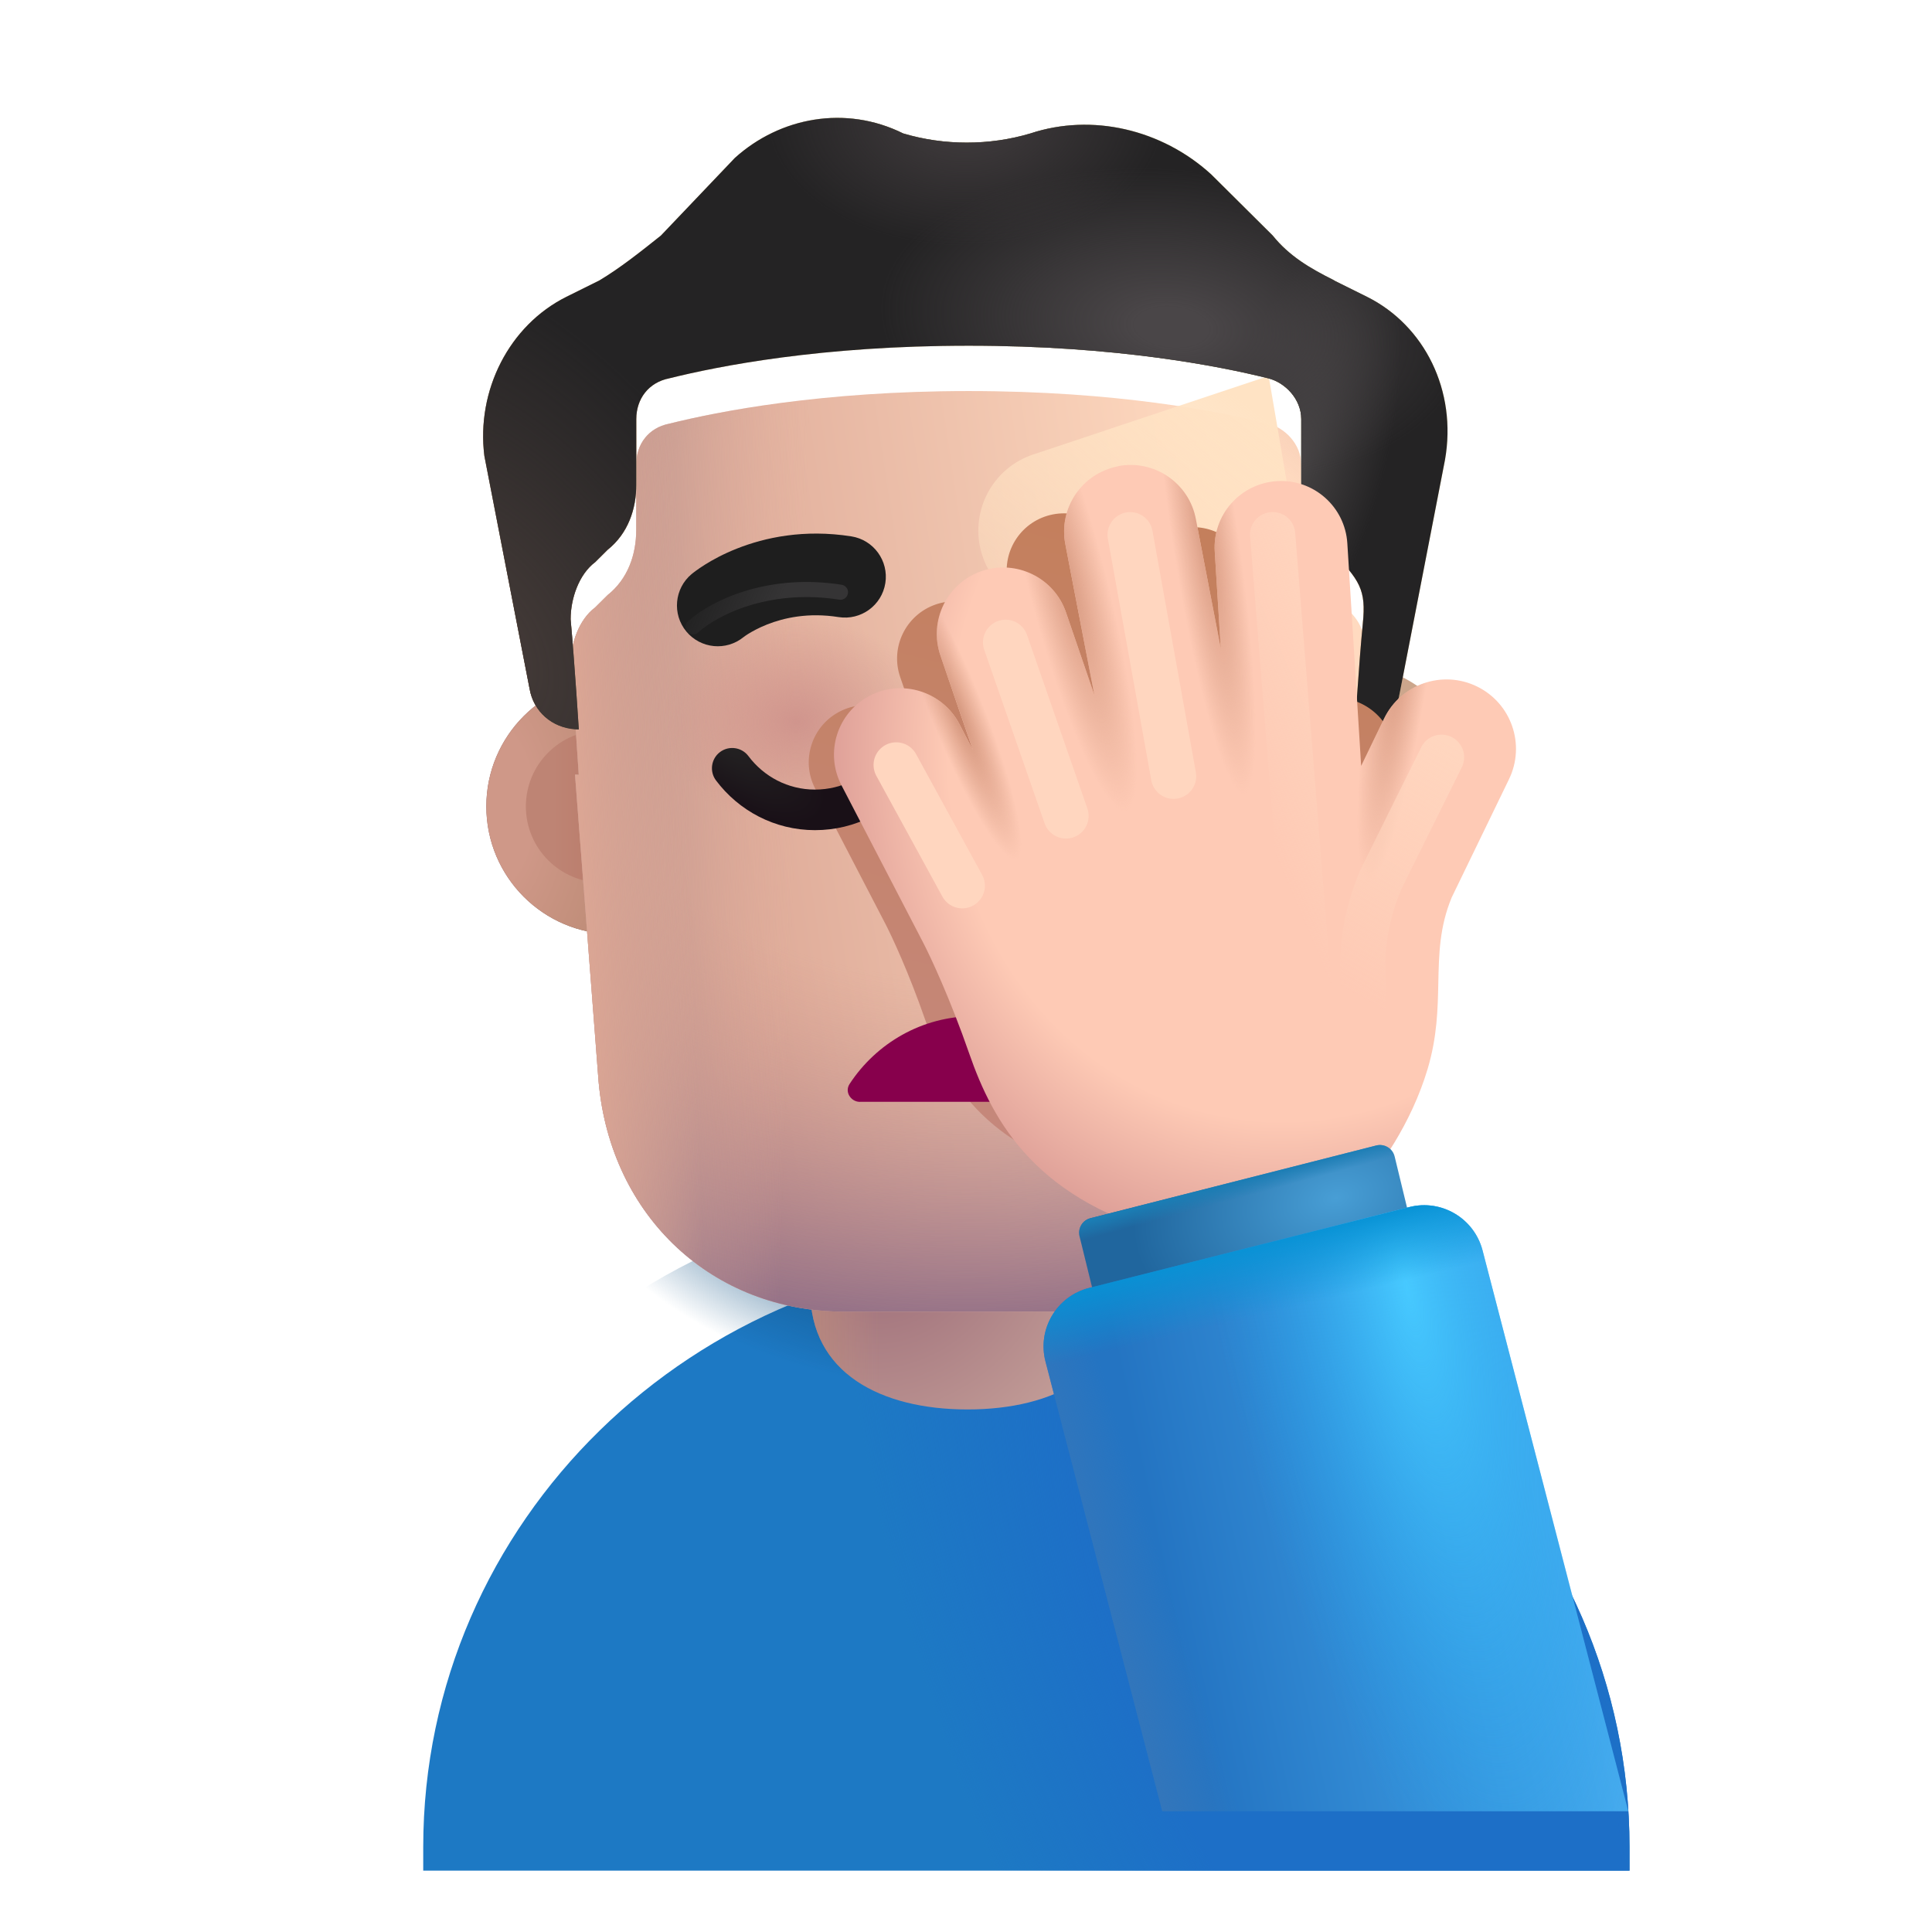<svg fill="none" height="32" viewBox="0 0 32 32" width="32" xmlns="http://www.w3.org/2000/svg" xmlns:xlink="http://www.w3.org/1999/xlink"><filter id="a" color-interpolation-filters="sRGB" filterUnits="userSpaceOnUse" height="11.16" width="20.98" x="6.01" y="19.824"><feFlood flood-opacity="0" result="BackgroundImageFix"/><feBlend in="SourceGraphic" in2="BackgroundImageFix" mode="normal" result="shape"/><feColorMatrix in="SourceAlpha" result="hardAlpha" type="matrix" values="0 0 0 0 0 0 0 0 0 0 0 0 0 0 0 0 0 0 127 0"/><feOffset dx="1" dy="1"/><feGaussianBlur stdDeviation="1"/><feComposite in2="hardAlpha" k2="-1" k3="1" operator="arithmetic"/><feColorMatrix type="matrix" values="0 0 0 0 0.255 0 0 0 0 0.502 0 0 0 0 0.682 0 0 0 1 0"/><feBlend in2="shape" mode="normal" result="effect1_innerShadow_4002_4123"/></filter><filter id="b" color-interpolation-filters="sRGB" filterUnits="userSpaceOnUse" height="4.232" width="4.432" x="7.854" y="11.241"><feFlood flood-opacity="0" result="BackgroundImageFix"/><feBlend in="SourceGraphic" in2="BackgroundImageFix" mode="normal" result="shape"/><feColorMatrix in="SourceAlpha" result="hardAlpha" type="matrix" values="0 0 0 0 0 0 0 0 0 0 0 0 0 0 0 0 0 0 127 0"/><feOffset dx=".2"/><feGaussianBlur stdDeviation=".15"/><feComposite in2="hardAlpha" k2="-1" k3="1" operator="arithmetic"/><feColorMatrix type="matrix" values="0 0 0 0 0.62 0 0 0 0 0.471 0 0 0 0 0.408 0 0 0 1 0"/><feBlend in2="shape" mode="normal" result="effect1_innerShadow_4002_4123"/></filter><filter id="c" color-interpolation-filters="sRGB" filterUnits="userSpaceOnUse" height="4.232" width="4.432" x="7.854" y="11.241"><feFlood flood-opacity="0" result="BackgroundImageFix"/><feBlend in="SourceGraphic" in2="BackgroundImageFix" mode="normal" result="shape"/><feColorMatrix in="SourceAlpha" result="hardAlpha" type="matrix" values="0 0 0 0 0 0 0 0 0 0 0 0 0 0 0 0 0 0 127 0"/><feOffset dx=".2"/><feGaussianBlur stdDeviation=".15"/><feComposite in2="hardAlpha" k2="-1" k3="1" operator="arithmetic"/><feColorMatrix type="matrix" values="0 0 0 0 0.918 0 0 0 0 0.694 0 0 0 0 0.608 0 0 0 1 0"/><feBlend in2="shape" mode="normal" result="effect1_innerShadow_4002_4123"/></filter><filter id="d" color-interpolation-filters="sRGB" filterUnits="userSpaceOnUse" height="3.522" width="3.522" x="8.209" y="11.596"><feFlood flood-opacity="0" result="BackgroundImageFix"/><feBlend in="SourceGraphic" in2="BackgroundImageFix" mode="normal" result="shape"/><feGaussianBlur result="effect1_foregroundBlur_4002_4123" stdDeviation=".25"/></filter><filter id="e" color-interpolation-filters="sRGB" filterUnits="userSpaceOnUse" height="4.482" width="4.482" x="19.913" y="10.991"><feFlood flood-opacity="0" result="BackgroundImageFix"/><feBlend in="SourceGraphic" in2="BackgroundImageFix" mode="normal" result="shape"/><feColorMatrix in="SourceAlpha" result="hardAlpha" type="matrix" values="0 0 0 0 0 0 0 0 0 0 0 0 0 0 0 0 0 0 127 0"/><feOffset dx=".25" dy="-.25"/><feGaussianBlur stdDeviation=".25"/><feComposite in2="hardAlpha" k2="-1" k3="1" operator="arithmetic"/><feColorMatrix type="matrix" values="0 0 0 0 0.584 0 0 0 0 0.369 0 0 0 0 0.471 0 0 0 1 0"/><feBlend in2="shape" mode="normal" result="effect1_innerShadow_4002_4123"/></filter><filter id="f" color-interpolation-filters="sRGB" filterUnits="userSpaceOnUse" height="3.522" width="3.522" x="20.268" y="11.596"><feFlood flood-opacity="0" result="BackgroundImageFix"/><feBlend in="SourceGraphic" in2="BackgroundImageFix" mode="normal" result="shape"/><feGaussianBlur result="effect1_foregroundBlur_4002_4123" stdDeviation=".25"/></filter><filter id="g" color-interpolation-filters="sRGB" filterUnits="userSpaceOnUse" height="15.496" width="13.149" x="9.451" y="6.227"><feFlood flood-opacity="0" result="BackgroundImageFix"/><feBlend in="SourceGraphic" in2="BackgroundImageFix" mode="normal" result="shape"/><feColorMatrix in="SourceAlpha" result="hardAlpha" type="matrix" values="0 0 0 0 0 0 0 0 0 0 0 0 0 0 0 0 0 0 127 0"/><feOffset dy=".25"/><feGaussianBlur stdDeviation=".375"/><feComposite in2="hardAlpha" k2="-1" k3="1" operator="arithmetic"/><feColorMatrix type="matrix" values="0 0 0 0 0.82 0 0 0 0 0.616 0 0 0 0 0.51 0 0 0 1 0"/><feBlend in2="shape" mode="normal" result="effect1_innerShadow_4002_4123"/></filter><filter id="h" color-interpolation-filters="sRGB" filterUnits="userSpaceOnUse" height="7.887" width="9.382" x="14.204" y="4.227"><feFlood flood-opacity="0" result="BackgroundImageFix"/><feBlend in="SourceGraphic" in2="BackgroundImageFix" mode="normal" result="shape"/><feGaussianBlur result="effect1_foregroundBlur_4002_4123" stdDeviation="1"/></filter><filter id="i" color-interpolation-filters="sRGB" filterUnits="userSpaceOnUse" height="10.696" width="15.973" x="8.002" y="1.954"><feFlood flood-opacity="0" result="BackgroundImageFix"/><feBlend in="SourceGraphic" in2="BackgroundImageFix" mode="normal" result="shape"/><feColorMatrix in="SourceAlpha" result="hardAlpha" type="matrix" values="0 0 0 0 0 0 0 0 0 0 0 0 0 0 0 0 0 0 127 0"/><feOffset dy="-.5"/><feGaussianBlur stdDeviation=".375"/><feComposite in2="hardAlpha" k2="-1" k3="1" operator="arithmetic"/><feColorMatrix type="matrix" values="0 0 0 0 0.859 0 0 0 0 0.69 0 0 0 0 0.533 0 0 0 1 0"/><feBlend in2="shape" mode="normal" result="effect1_innerShadow_4002_4123"/></filter><filter id="j" color-interpolation-filters="sRGB" filterUnits="userSpaceOnUse" height="10.696" width="15.973" x="8.002" y="1.954"><feFlood flood-opacity="0" result="BackgroundImageFix"/><feBlend in="SourceGraphic" in2="BackgroundImageFix" mode="normal" result="shape"/><feColorMatrix in="SourceAlpha" result="hardAlpha" type="matrix" values="0 0 0 0 0 0 0 0 0 0 0 0 0 0 0 0 0 0 127 0"/><feOffset dy="-.5"/><feGaussianBlur stdDeviation=".375"/><feComposite in2="hardAlpha" k2="-1" k3="1" operator="arithmetic"/><feColorMatrix type="matrix" values="0 0 0 0 0.039 0 0 0 0 0.008 0 0 0 0 0.02 0 0 0 1 0"/><feBlend in2="shape" mode="normal" result="effect1_innerShadow_4002_4123"/></filter><filter id="k" color-interpolation-filters="sRGB" filterUnits="userSpaceOnUse" height="2.267" width="3.71" x="17.488" y="8.839"><feFlood flood-opacity="0" result="BackgroundImageFix"/><feBlend in="SourceGraphic" in2="BackgroundImageFix" mode="normal" result="shape"/><feColorMatrix in="SourceAlpha" result="hardAlpha" type="matrix" values="0 0 0 0 0 0 0 0 0 0 0 0 0 0 0 0 0 0 127 0"/><feOffset dx=".25" dy="-.4"/><feGaussianBlur stdDeviation=".3"/><feComposite in2="hardAlpha" k2="-1" k3="1" operator="arithmetic"/><feColorMatrix type="matrix" values="0 0 0 0 0.043 0 0 0 0 0.02 0 0 0 0 0.027 0 0 0 1 0"/><feBlend in2="shape" mode="normal" result="effect1_innerShadow_4002_4123"/></filter><filter id="l" color-interpolation-filters="sRGB" filterUnits="userSpaceOnUse" height="2.267" width="3.71" x="10.962" y="8.839"><feFlood flood-opacity="0" result="BackgroundImageFix"/><feBlend in="SourceGraphic" in2="BackgroundImageFix" mode="normal" result="shape"/><feColorMatrix in="SourceAlpha" result="hardAlpha" type="matrix" values="0 0 0 0 0 0 0 0 0 0 0 0 0 0 0 0 0 0 127 0"/><feOffset dx=".25" dy="-.4"/><feGaussianBlur stdDeviation=".3"/><feComposite in2="hardAlpha" k2="-1" k3="1" operator="arithmetic"/><feColorMatrix type="matrix" values="0 0 0 0 0.043 0 0 0 0 0.02 0 0 0 0 0.027 0 0 0 1 0"/><feBlend in2="shape" mode="normal" result="effect1_innerShadow_4002_4123"/></filter><filter id="m" color-interpolation-filters="sRGB" filterUnits="userSpaceOnUse" height="2.047" width="3.844" x="17.344" y="8.934"><feFlood flood-opacity="0" result="BackgroundImageFix"/><feBlend in="SourceGraphic" in2="BackgroundImageFix" mode="normal" result="shape"/><feGaussianBlur result="effect1_foregroundBlur_4002_4123" stdDeviation=".25"/></filter><filter id="n" color-interpolation-filters="sRGB" filterUnits="userSpaceOnUse" height="1.369" width="3.193" x="11.103" y="9.389"><feFlood flood-opacity="0" result="BackgroundImageFix"/><feBlend in="SourceGraphic" in2="BackgroundImageFix" mode="normal" result="shape"/><feGaussianBlur result="effect1_foregroundBlur_4002_4123" stdDeviation=".125"/></filter><filter id="o" color-interpolation-filters="sRGB" filterUnits="userSpaceOnUse" height="13.502" width="12.214" x="12.145" y="7.253"><feFlood flood-opacity="0" result="BackgroundImageFix"/><feBlend in="SourceGraphic" in2="BackgroundImageFix" mode="normal" result="shape"/><feGaussianBlur result="effect1_foregroundBlur_4002_4123" stdDeviation=".625"/></filter><filter id="p" color-interpolation-filters="sRGB" filterUnits="userSpaceOnUse" height="1.462" width="3.412" x="11.792" y="12.389"><feFlood flood-opacity="0" result="BackgroundImageFix"/><feBlend in="SourceGraphic" in2="BackgroundImageFix" mode="normal" result="shape"/><feColorMatrix in="SourceAlpha" result="hardAlpha" type="matrix" values="0 0 0 0 0 0 0 0 0 0 0 0 0 0 0 0 0 0 127 0"/><feOffset dy="-.1"/><feGaussianBlur stdDeviation=".1"/><feComposite in2="hardAlpha" k2="-1" k3="1" operator="arithmetic"/><feColorMatrix type="matrix" values="0 0 0 0 0.149 0 0 0 0 0.098 0 0 0 0 0.118 0 0 0 1 0"/><feBlend in2="shape" mode="normal" result="effect1_innerShadow_4002_4123"/></filter><filter id="q" color-interpolation-filters="sRGB" filterUnits="userSpaceOnUse" height="12.795" width="11.547" x="13.464" y="7.701"><feFlood flood-opacity="0" result="BackgroundImageFix"/><feBlend in="SourceGraphic" in2="BackgroundImageFix" mode="normal" result="shape"/><feColorMatrix in="SourceAlpha" result="hardAlpha" type="matrix" values="0 0 0 0 0 0 0 0 0 0 0 0 0 0 0 0 0 0 127 0"/><feOffset dx=".25"/><feGaussianBlur stdDeviation=".75"/><feComposite in2="hardAlpha" k2="-1" k3="1" operator="arithmetic"/><feColorMatrix type="matrix" values="0 0 0 0 0.914 0 0 0 0 0.663 0 0 0 0 0.518 0 0 0 1 0"/><feBlend in2="shape" mode="normal" result="effect1_innerShadow_4002_4123"/><feColorMatrix in="SourceAlpha" result="hardAlpha" type="matrix" values="0 0 0 0 0 0 0 0 0 0 0 0 0 0 0 0 0 0 127 0"/><feOffset dx=".1"/><feGaussianBlur stdDeviation=".05"/><feComposite in2="hardAlpha" k2="-1" k3="1" operator="arithmetic"/><feColorMatrix type="matrix" values="0 0 0 0 0.863 0 0 0 0 0.627 0 0 0 0 0.573 0 0 0 1 0"/><feBlend in2="effect1_innerShadow_4002_4123" mode="normal" result="effect2_innerShadow_4002_4123"/></filter><filter id="r" color-interpolation-filters="sRGB" filterUnits="userSpaceOnUse" height="5.75" width="2.469" x="17.844" y="7.982"><feFlood flood-opacity="0" result="BackgroundImageFix"/><feBlend in="SourceGraphic" in2="BackgroundImageFix" mode="normal" result="shape"/><feGaussianBlur result="effect1_foregroundBlur_4002_4123" stdDeviation=".25"/></filter><filter id="s" color-interpolation-filters="sRGB" filterUnits="userSpaceOnUse" height="4.625" width="2.75" x="15.781" y="9.764"><feFlood flood-opacity="0" result="BackgroundImageFix"/><feBlend in="SourceGraphic" in2="BackgroundImageFix" mode="normal" result="shape"/><feGaussianBlur result="effect1_foregroundBlur_4002_4123" stdDeviation=".25"/></filter><filter id="t" color-interpolation-filters="sRGB" filterUnits="userSpaceOnUse" height="3.75" width="2.844" x="13.969" y="11.795"><feFlood flood-opacity="0" result="BackgroundImageFix"/><feBlend in="SourceGraphic" in2="BackgroundImageFix" mode="normal" result="shape"/><feGaussianBlur result="effect1_foregroundBlur_4002_4123" stdDeviation=".25"/></filter><filter id="u" color-interpolation-filters="sRGB" filterUnits="userSpaceOnUse" height="7.656" width="3.688" x="21.064" y="11.668"><feFlood flood-opacity="0" result="BackgroundImageFix"/><feBlend in="SourceGraphic" in2="BackgroundImageFix" mode="normal" result="shape"/><feGaussianBlur result="effect1_foregroundBlur_4002_4123" stdDeviation=".25"/></filter><filter id="v" color-interpolation-filters="sRGB" filterUnits="userSpaceOnUse" height="10.188" width="2.422" x="20.204" y="7.981"><feFlood flood-opacity="0" result="BackgroundImageFix"/><feBlend in="SourceGraphic" in2="BackgroundImageFix" mode="normal" result="shape"/><feGaussianBlur result="effect1_foregroundBlur_4002_4123" stdDeviation=".25"/></filter><radialGradient id="w" cx="0" cy="0" gradientTransform="matrix(-6.387 2.453 -5.572 -14.508 21.385 26.387)" gradientUnits="userSpaceOnUse" r="1"><stop offset=".52" stop-color="#1d6fc7"/><stop offset="1" stop-color="#1d6fc7" stop-opacity="0"/></radialGradient><radialGradient id="x" cx="0" cy="0" gradientTransform="matrix(0 4.844 -6.978 0 16 18.184)" gradientUnits="userSpaceOnUse" r="1"><stop offset=".503" stop-color="#115284"/><stop offset="1" stop-color="#115284" stop-opacity="0"/></radialGradient><radialGradient id="y" cx="0" cy="0" gradientTransform="matrix(2.328 3.406 -3.857 2.636 14.713 20.735)" gradientUnits="userSpaceOnUse" r="1"><stop offset=".191" stop-color="#a5777f"/><stop offset=".878" stop-color="#c19b96"/></radialGradient><linearGradient id="z" gradientUnits="userSpaceOnUse" x1="13.071" x2="14.551" y1="21.531" y2="21.531"><stop offset="0" stop-color="#b9887b"/><stop offset="1" stop-color="#b9887b" stop-opacity="0"/></linearGradient><radialGradient id="A" cx="0" cy="0" gradientTransform="matrix(2.224 0 0 3.893 7.854 13.357)" gradientUnits="userSpaceOnUse" r="1"><stop offset=".351" stop-color="#865d5f"/><stop offset="1" stop-color="#76594a"/></radialGradient><radialGradient id="B" cx="0" cy="0" gradientTransform="matrix(2.224 0 0 3.893 7.854 13.357)" gradientUnits="userSpaceOnUse" r="1"><stop offset=".351" stop-color="#cf9888"/><stop offset="1" stop-color="#be8c77"/></radialGradient><linearGradient id="C" gradientUnits="userSpaceOnUse" x1="9.971" x2="9.159" y1="13.71" y2="13.71"><stop offset="0" stop-color="#ba7c6b"/><stop offset="1" stop-color="#be8474"/></linearGradient><linearGradient id="D" gradientUnits="userSpaceOnUse" x1="23.407" x2="22.369" y1="11.973" y2="15.188"><stop offset="0" stop-color="#cca68c"/><stop offset="1" stop-color="#ae7f75"/></linearGradient><radialGradient id="E" cx="0" cy="0" gradientTransform="matrix(1.048 -.763 .871 1.196 22.501 13.021)" gradientUnits="userSpaceOnUse" r="1"><stop offset=".543" stop-color="#8f6459"/><stop offset="1" stop-color="#8f6459" stop-opacity="0"/></radialGradient><radialGradient id="F" cx="0" cy="0" gradientTransform="matrix(1.041 -1.915 1.121 .609 21.977 14.398)" gradientUnits="userSpaceOnUse" r="1"><stop offset=".755" stop-color="#8a5d55" stop-opacity="0"/><stop offset=".916" stop-color="#8a5d55"/></radialGradient><radialGradient id="G" cx="0" cy="0" gradientTransform="matrix(.329 .325 -.419 .424 22.029 13.357)" gradientUnits="userSpaceOnUse" r="1"><stop offset="0" stop-color="#895f52"/><stop offset="1" stop-color="#895f52" stop-opacity="0"/></radialGradient><linearGradient id="H" gradientUnits="userSpaceOnUse" x1="21.105" x2="11.425" y1="13.851" y2="15.293"><stop offset="0" stop-color="#ffdac0"/><stop offset="1" stop-color="#daa594"/></linearGradient><radialGradient id="I" cx="0" cy="0" gradientTransform="matrix(0 10.727 -14.562 0 16.025 10.917)" gradientUnits="userSpaceOnUse" r="1"><stop offset=".47" stop-color="#ca9288" stop-opacity="0"/><stop offset="1" stop-color="#947187"/></radialGradient><linearGradient id="J" gradientUnits="userSpaceOnUse" x1="8.837" x2="13.093" y1="15.787" y2="15.931"><stop offset="0" stop-color="#a58787"/><stop offset="1" stop-color="#dead9d" stop-opacity="0"/></linearGradient><linearGradient id="K" gradientUnits="userSpaceOnUse" x1="9.149" x2="11.534" y1="17.268" y2="17.183"><stop offset="0" stop-color="#e8ad97"/><stop offset="1" stop-color="#e8ad97" stop-opacity="0"/></linearGradient><radialGradient id="L" cx="0" cy="0" gradientTransform="matrix(0 -1.657 2.039 0 18.963 11.745)" gradientUnits="userSpaceOnUse" r="1"><stop offset="0" stop-color="#f5b7a7"/><stop offset="1" stop-color="#f5b7a7" stop-opacity="0"/></radialGradient><radialGradient id="M" cx="0" cy="0" gradientTransform="matrix(0 -1.763 2.192 0 13.185 11.703)" gradientUnits="userSpaceOnUse" r="1"><stop offset="0" stop-color="#d0958d"/><stop offset="1" stop-color="#d0958d" stop-opacity="0"/></radialGradient><linearGradient id="N" gradientUnits="userSpaceOnUse" x1="21.25" x2="15.931" y1="7.144" y2="14.081"><stop offset="0" stop-color="#ffe3c4"/><stop offset="1" stop-color="#ffe3c4" stop-opacity="0"/></linearGradient><radialGradient id="O" cx="0" cy="0" gradientTransform="matrix(-4.356 5.615 -9.548 -7.408 20.669 3.58)" gradientUnits="userSpaceOnUse" r="1"><stop offset="0" stop-color="#ffffc2"/><stop offset="1" stop-color="#ffffc2" stop-opacity="0"/></radialGradient><linearGradient id="P" gradientUnits="userSpaceOnUse" x1="9.827" x2="13.506" y1="13.018" y2="6.484"><stop offset="0" stop-color="#e8ad8e"/><stop offset="1" stop-color="#e8ad8e" stop-opacity="0"/></linearGradient><radialGradient id="Q" cx="0" cy="0" gradientTransform="matrix(-.085 -2.36 1.159 -.042 10.674 8.977)" gradientUnits="userSpaceOnUse" r="1"><stop offset=".227" stop-color="#eec19c"/><stop offset="1" stop-color="#eec19c" stop-opacity="0"/></radialGradient><radialGradient id="R" cx="0" cy="0" gradientTransform="matrix(1.089 -2.493 2.033 .888 21.347 11.155)" gradientUnits="userSpaceOnUse" r="1"><stop offset=".479" stop-color="#e3ab85"/><stop offset="1" stop-color="#e3ab85" stop-opacity="0"/></radialGradient><radialGradient id="S" cx="0" cy="0" gradientTransform="matrix(1.258 1.561 -1.379 1.111 15.006 2.454)" gradientUnits="userSpaceOnUse" r="1"><stop offset="0" stop-color="#fbecaf"/><stop offset="1" stop-color="#fbecaf" stop-opacity="0"/></radialGradient><radialGradient id="T" cx="0" cy="0" gradientTransform="matrix(1.011 -3.748 1.39 .375 21.497 8.152)" gradientUnits="userSpaceOnUse" r="1"><stop offset="0" stop-color="#464344"/><stop offset="1" stop-color="#464344" stop-opacity="0"/></radialGradient><radialGradient id="U" cx="0" cy="0" gradientTransform="matrix(4.848 .446 -.24 2.607 19.415 5.921)" gradientUnits="userSpaceOnUse" r="1"><stop offset=".122" stop-color="#4a4648"/><stop offset="1" stop-color="#4a4648" stop-opacity="0"/></radialGradient><radialGradient id="V" cx="0" cy="0" gradientTransform="matrix(0 2.128 -3.296 0 15.989 2.454)" gradientUnits="userSpaceOnUse" r="1"><stop offset="0" stop-color="#423d3f"/><stop offset="1" stop-color="#423d3f" stop-opacity="0"/></radialGradient><radialGradient id="W" cx="0" cy="0" gradientTransform="matrix(3.896 -2.855 4.474 6.105 7.815 11.096)" gradientUnits="userSpaceOnUse" r="1"><stop offset="0" stop-color="#463c39"/><stop offset="1" stop-color="#463c39" stop-opacity="0"/></radialGradient><linearGradient id="X" gradientUnits="userSpaceOnUse" x1="19.757" x2="19.224" y1="9.848" y2="8.76"><stop offset="0" stop-color="#5b4545"/><stop offset="1" stop-color="#5b4545" stop-opacity="0"/></linearGradient><linearGradient id="Y" gradientUnits="userSpaceOnUse" x1="13.033" x2="11.525" y1="9.686" y2="9.054"><stop offset="0" stop-color="#353435"/><stop offset="1" stop-color="#353435" stop-opacity="0"/></linearGradient><radialGradient id="Z" cx="0" cy="0" gradientTransform="matrix(-.93 3.821 -4.539 -1.105 22.424 13.923)" gradientUnits="userSpaceOnUse" r="1"><stop offset=".043" stop-color="#ffc135"/><stop offset=".909" stop-color="#e26839"/></radialGradient><radialGradient id="aa" cx="0" cy="0" gradientTransform="matrix(.354 .485 -.412 .301 21.524 14.246)" gradientUnits="userSpaceOnUse" r="1"><stop offset="0" stop-color="#e18c2a"/><stop offset="1" stop-color="#e18c2a" stop-opacity="0"/></radialGradient><linearGradient id="ab" gradientUnits="userSpaceOnUse" x1="18.252" x2="15.551" y1="8.503" y2="19.169"><stop offset="0" stop-color="#c47f5c"/><stop offset="1" stop-color="#c5887d"/></linearGradient><radialGradient id="ac" cx="0" cy="0" gradientTransform="matrix(1.602 1.228 -.501 .653 11.995 12.35)" gradientUnits="userSpaceOnUse" r="1"><stop offset="0" stop-color="#242323"/><stop offset="1" stop-color="#191017"/></radialGradient><radialGradient id="ad" cx="0" cy="0" gradientTransform="matrix(-2.123 9.326 -8.234 -1.875 21.235 12.016)" gradientUnits="userSpaceOnUse" r="1"><stop offset=".546" stop-color="#fecab5"/><stop offset=".692" stop-color="#fecab5"/><stop offset="1" stop-color="#d3918e"/></radialGradient><radialGradient id="ae" cx="0" cy="0" gradientTransform="matrix(1 2.484 -.41 .165 15.486 11.746)" gradientUnits="userSpaceOnUse" r="1"><stop offset=".12" stop-color="#d79a81"/><stop offset="1" stop-color="#d79a81" stop-opacity="0"/></radialGradient><linearGradient id="af"><stop offset="0" stop-color="#d79a81"/><stop offset="1" stop-color="#d79a81" stop-opacity="0"/></linearGradient><radialGradient id="ag" cx="0" cy="0" gradientTransform="matrix(.984 3.844 -.634 .162 17.314 9.59)" gradientUnits="userSpaceOnUse" r="1" xlink:href="#af"/><radialGradient id="ah" cx="0" cy="0" gradientTransform="matrix(.656 4.375 -.545 .082 19.595 8.778)" gradientUnits="userSpaceOnUse" r="1" xlink:href="#af"/><radialGradient id="ai" cx="0" cy="0" gradientTransform="matrix(-.562 3.891 -.489 -.071 22.876 10.715)" gradientUnits="userSpaceOnUse" r="1"><stop offset=".001" stop-color="#d79a81"/><stop offset="1" stop-color="#d79a81" stop-opacity="0"/></radialGradient><radialGradient id="aj" cx="0" cy="0" gradientTransform="matrix(-3.315 .842 -.546 -2.149 22.125 19.842)" gradientUnits="userSpaceOnUse" r="1"><stop offset="0" stop-color="#489ed5"/><stop offset="1" stop-color="#20669e"/></radialGradient><linearGradient id="ak" gradientUnits="userSpaceOnUse" x1="20.454" x2="20.552" y1="19.477" y2="19.84"><stop offset=".245" stop-color="#1b7db4"/><stop offset="1" stop-color="#1b7db4" stop-opacity="0"/></linearGradient><linearGradient id="al" gradientUnits="userSpaceOnUse" x1="19.704" x2="26.142" y1="28.168" y2="26.793"><stop offset="0" stop-color="#2474c2"/><stop offset="1" stop-color="#45aaed"/></linearGradient><radialGradient id="am" cx="0" cy="0" gradientTransform="matrix(2.293 10.735 -3.155 .674 23.298 21.325)" gradientUnits="userSpaceOnUse" r="1"><stop offset="0" stop-color="#47c9ff"/><stop offset="1" stop-color="#1c9ae9" stop-opacity="0"/></radialGradient><linearGradient id="an" gradientUnits="userSpaceOnUse" x1="18.5" x2="19.719" y1="27.84" y2="27.465"><stop offset="0" stop-color="#3476ba"/><stop offset="1" stop-color="#3476ba" stop-opacity="0"/></linearGradient><linearGradient id="ao" gradientUnits="userSpaceOnUse" x1="20.154" x2="20.498" y1="20.434" y2="21.872"><stop offset=".19" stop-color="#0792d5"/><stop offset="1" stop-color="#0792d5" stop-opacity="0"/></linearGradient><linearGradient id="ap"><stop offset="0" stop-color="#ffd6bf"/><stop offset="1" stop-color="#ffd6bf" stop-opacity="0"/></linearGradient><linearGradient id="aq" gradientUnits="userSpaceOnUse" x1="24.109" x2="21.939" xlink:href="#ap" y1="12.368" y2="16.18"/><linearGradient id="ar" gradientUnits="userSpaceOnUse" x1="21.832" x2="19.23" xlink:href="#ap" y1="8.605" y2="9.715"/><g filter="url(#a)"><path d="m25.99 29.984v-.39c0-5.39-4.47-9.77-9.99-9.77-5.52.01-9.99 4.38-9.99 9.77v.39z" fill="#1d79c4"/><path d="m25.99 29.984v-.39c0-5.39-4.47-9.77-9.99-9.77-5.52.01-9.99 4.38-9.99 9.77v.39z" fill="url(#w)"/></g><path d="m25.99 29.984v-.39c0-5.39-4.47-9.77-9.99-9.77-5.52.01-9.99 4.38-9.99 9.77v.39z" fill="url(#x)"/><path d="m16.025 23.345c-1.438 0-2.605-.605-2.605-1.969v-3.374c0-1.364 1.167-2.471 2.605-2.471s2.605 1.107 2.605 2.471v3.374c0 1.364-1.167 1.969-2.605 1.969z" fill="url(#y)"/><path d="m16.025 23.345c-1.438 0-2.605-.605-2.605-1.969v-3.374c0-1.364 1.167-2.471 2.605-2.471s2.605 1.107 2.605 2.471v3.374c0 1.364-1.167 1.969-2.605 1.969z" fill="url(#z)"/><g filter="url(#b)"><circle cx="9.971" cy="13.357" fill="url(#A)" r="2.116"/></g><g filter="url(#c)"><circle cx="9.971" cy="13.357" fill="url(#B)" r="2.116"/></g><g filter="url(#d)"><circle cx="9.971" cy="13.357" fill="url(#C)" r="1.261"/></g><g filter="url(#e)"><circle cx="22.029" cy="13.357" fill="url(#D)" r="2.116"/><circle cx="22.029" cy="13.357" fill="url(#E)" r="2.116"/></g><g filter="url(#f)"><circle cx="22.029" cy="13.357" fill="#a57c70" r="1.261"/><circle cx="22.029" cy="13.357" fill="url(#F)" r="1.261"/><circle cx="22.029" cy="13.357" fill="url(#G)" r="1.261"/></g><g filter="url(#g)"><path d="m9.524 12.58c.021.001.041.002.062.002 0 0-.068-1.082-.136-1.825 0-.338.136-.744.408-.946l.204-.203c.34-.27.476-.676.476-1.082v-1.082c0-.338.204-.608.544-.676.816-.203 2.516-.541 4.963-.541 2.448 0 4.147.338 4.963.541.272.068.544.338.544.676v1.082c0 .406.204.811.476 1.082.636.446.597.691.544 1.217-.068.676-.136 1.825-.136 1.825.008 0 .015-0.0.023-0l-.337 5.018c-.203 2.243-1.967 3.807-4.069 3.807h-4.069c-2.17 0-3.866-1.563-4.069-3.807z" fill="url(#H)"/><path d="m9.524 12.58c.021.001.041.002.062.002 0 0-.068-1.082-.136-1.825 0-.338.136-.744.408-.946l.204-.203c.34-.27.476-.676.476-1.082v-1.082c0-.338.204-.608.544-.676.816-.203 2.516-.541 4.963-.541 2.448 0 4.147.338 4.963.541.272.068.544.338.544.676v1.082c0 .406.204.811.476 1.082.636.446.597.691.544 1.217-.068.676-.136 1.825-.136 1.825.008 0 .015-0.0.023-0l-.337 5.018c-.203 2.243-1.967 3.807-4.069 3.807h-4.069c-2.17 0-3.866-1.563-4.069-3.807z" fill="url(#I)"/><path d="m9.524 12.58c.021.001.041.002.062.002 0 0-.068-1.082-.136-1.825 0-.338.136-.744.408-.946l.204-.203c.34-.27.476-.676.476-1.082v-1.082c0-.338.204-.608.544-.676.816-.203 2.516-.541 4.963-.541 2.448 0 4.147.338 4.963.541.272.068.544.338.544.676v1.082c0 .406.204.811.476 1.082.636.446.597.691.544 1.217-.068.676-.136 1.825-.136 1.825.008 0 .015-0.0.023-0l-.337 5.018c-.203 2.243-1.967 3.807-4.069 3.807h-4.069c-2.17 0-3.866-1.563-4.069-3.807z" fill="url(#J)"/><path d="m9.524 12.58c.021.001.041.002.062.002 0 0-.068-1.082-.136-1.825 0-.338.136-.744.408-.946l.204-.203c.34-.27.476-.676.476-1.082v-1.082c0-.338.204-.608.544-.676.816-.203 2.516-.541 4.963-.541 2.448 0 4.147.338 4.963.541.272.068.544.338.544.676v1.082c0 .406.204.811.476 1.082.636.446.597.691.544 1.217-.068.676-.136 1.825-.136 1.825.008 0 .015-0.0.023-0l-.337 5.018c-.203 2.243-1.967 3.807-4.069 3.807h-4.069c-2.17 0-3.866-1.563-4.069-3.807z" fill="url(#K)"/><path d="m9.524 12.58c.021.001.041.002.062.002 0 0-.068-1.082-.136-1.825 0-.338.136-.744.408-.946l.204-.203c.34-.27.476-.676.476-1.082v-1.082c0-.338.204-.608.544-.676.816-.203 2.516-.541 4.963-.541 2.448 0 4.147.338 4.963.541.272.068.544.338.544.676v1.082c0 .406.204.811.476 1.082.636.446.597.691.544 1.217-.068.676-.136 1.825-.136 1.825.008 0 .015-0.0.023-0l-.337 5.018c-.203 2.243-1.967 3.807-4.069 3.807h-4.069c-2.17 0-3.866-1.563-4.069-3.807z" fill="url(#L)"/><path d="m9.524 12.58c.021.001.041.002.062.002 0 0-.068-1.082-.136-1.825 0-.338.136-.744.408-.946l.204-.203c.34-.27.476-.676.476-1.082v-1.082c0-.338.204-.608.544-.676.816-.203 2.516-.541 4.963-.541 2.448 0 4.147.338 4.963.541.272.068.544.338.544.676v1.082c0 .406.204.811.476 1.082.636.446.597.691.544 1.217-.068.676-.136 1.825-.136 1.825.008 0 .015-0.0.023-0l-.337 5.018c-.203 2.243-1.967 3.807-4.069 3.807h-4.069c-2.17 0-3.866-1.563-4.069-3.807z" fill="url(#M)"/></g><g filter="url(#h)"><path d="m21.013 6.227-3.901 1.301c-.664.221-1.042.921-.864 1.598.171.647.796 1.066 1.46.977l3.878-.519z" fill="url(#N)"/></g><g filter="url(#i)"><path d="m22.097 5.146.544.27c.952.473 1.496 1.555 1.292 2.704l-.748 3.853c-.067.398-.33.666-.725.676-.008 0-.015 0-.023 0 0 0 .068-1.149.136-1.825.055-.549-.041-.717-.544-1.217-.272-.27-.476-.676-.476-1.082v-1.082c0-.338-.272-.608-.544-.676-.816-.203-2.516-.541-4.963-.541s-4.147.338-4.963.541c-.34.068-.544.338-.544.676v1.082c0 .406-.136.811-.476 1.082l-.204.203c-.272.203-.408.608-.408.946.068.744.136 1.825.136 1.825-.021 0-.042-.001-.062-.002-.38-.026-.689-.289-.754-.674l-.748-3.853c-.136-1.082.408-2.163 1.36-2.637l.544-.27c.34-.203.68-.473 1.02-.744l1.224-1.285c.748-.676 1.836-.879 2.788-.406.68.203 1.428.203 2.108 0 1.02-.338 2.176-.068 2.992.676l1.02 1.014c.272.338.612.541 1.02.744z" fill="#ebcc94"/><path d="m22.097 5.146.544.27c.952.473 1.496 1.555 1.292 2.704l-.748 3.853c-.067.398-.33.666-.725.676-.008 0-.015 0-.023 0 0 0 .068-1.149.136-1.825.055-.549-.041-.717-.544-1.217-.272-.27-.476-.676-.476-1.082v-1.082c0-.338-.272-.608-.544-.676-.816-.203-2.516-.541-4.963-.541s-4.147.338-4.963.541c-.34.068-.544.338-.544.676v1.082c0 .406-.136.811-.476 1.082l-.204.203c-.272.203-.408.608-.408.946.068.744.136 1.825.136 1.825-.021 0-.042-.001-.062-.002-.38-.026-.689-.289-.754-.674l-.748-3.853c-.136-1.082.408-2.163 1.36-2.637l.544-.27c.34-.203.68-.473 1.02-.744l1.224-1.285c.748-.676 1.836-.879 2.788-.406.68.203 1.428.203 2.108 0 1.02-.338 2.176-.068 2.992.676l1.02 1.014c.272.338.612.541 1.02.744z" fill="url(#O)"/><path d="m22.097 5.146.544.27c.952.473 1.496 1.555 1.292 2.704l-.748 3.853c-.067.398-.33.666-.725.676-.008 0-.015 0-.023 0 0 0 .068-1.149.136-1.825.055-.549-.041-.717-.544-1.217-.272-.27-.476-.676-.476-1.082v-1.082c0-.338-.272-.608-.544-.676-.816-.203-2.516-.541-4.963-.541s-4.147.338-4.963.541c-.34.068-.544.338-.544.676v1.082c0 .406-.136.811-.476 1.082l-.204.203c-.272.203-.408.608-.408.946.068.744.136 1.825.136 1.825-.021 0-.042-.001-.062-.002-.38-.026-.689-.289-.754-.674l-.748-3.853c-.136-1.082.408-2.163 1.36-2.637l.544-.27c.34-.203.68-.473 1.02-.744l1.224-1.285c.748-.676 1.836-.879 2.788-.406.68.203 1.428.203 2.108 0 1.02-.338 2.176-.068 2.992.676l1.02 1.014c.272.338.612.541 1.02.744z" fill="url(#P)"/><path d="m22.097 5.146.544.27c.952.473 1.496 1.555 1.292 2.704l-.748 3.853c-.067.398-.33.666-.725.676-.008 0-.015 0-.023 0 0 0 .068-1.149.136-1.825.055-.549-.041-.717-.544-1.217-.272-.27-.476-.676-.476-1.082v-1.082c0-.338-.272-.608-.544-.676-.816-.203-2.516-.541-4.963-.541s-4.147.338-4.963.541c-.34.068-.544.338-.544.676v1.082c0 .406-.136.811-.476 1.082l-.204.203c-.272.203-.408.608-.408.946.068.744.136 1.825.136 1.825-.021 0-.042-.001-.062-.002-.38-.026-.689-.289-.754-.674l-.748-3.853c-.136-1.082.408-2.163 1.36-2.637l.544-.27c.34-.203.68-.473 1.02-.744l1.224-1.285c.748-.676 1.836-.879 2.788-.406.68.203 1.428.203 2.108 0 1.02-.338 2.176-.068 2.992.676l1.02 1.014c.272.338.612.541 1.02.744z" fill="url(#Q)"/><path d="m22.097 5.146.544.27c.952.473 1.496 1.555 1.292 2.704l-.748 3.853c-.067.398-.33.666-.725.676-.008 0-.015 0-.023 0 0 0 .068-1.149.136-1.825.055-.549-.041-.717-.544-1.217-.272-.27-.476-.676-.476-1.082v-1.082c0-.338-.272-.608-.544-.676-.816-.203-2.516-.541-4.963-.541s-4.147.338-4.963.541c-.34.068-.544.338-.544.676v1.082c0 .406-.136.811-.476 1.082l-.204.203c-.272.203-.408.608-.408.946.068.744.136 1.825.136 1.825-.021 0-.042-.001-.062-.002-.38-.026-.689-.289-.754-.674l-.748-3.853c-.136-1.082.408-2.163 1.36-2.637l.544-.27c.34-.203.68-.473 1.02-.744l1.224-1.285c.748-.676 1.836-.879 2.788-.406.68.203 1.428.203 2.108 0 1.02-.338 2.176-.068 2.992.676l1.02 1.014c.272.338.612.541 1.02.744z" fill="url(#R)"/><path d="m22.097 5.146.544.27c.952.473 1.496 1.555 1.292 2.704l-.748 3.853c-.067.398-.33.666-.725.676-.008 0-.015 0-.023 0 0 0 .068-1.149.136-1.825.055-.549-.041-.717-.544-1.217-.272-.27-.476-.676-.476-1.082v-1.082c0-.338-.272-.608-.544-.676-.816-.203-2.516-.541-4.963-.541s-4.147.338-4.963.541c-.34.068-.544.338-.544.676v1.082c0 .406-.136.811-.476 1.082l-.204.203c-.272.203-.408.608-.408.946.068.744.136 1.825.136 1.825-.021 0-.042-.001-.062-.002-.38-.026-.689-.289-.754-.674l-.748-3.853c-.136-1.082.408-2.163 1.36-2.637l.544-.27c.34-.203.68-.473 1.02-.744l1.224-1.285c.748-.676 1.836-.879 2.788-.406.68.203 1.428.203 2.108 0 1.02-.338 2.176-.068 2.992.676l1.02 1.014c.272.338.612.541 1.02.744z" fill="url(#S)"/></g><g filter="url(#j)"><path d="m22.097 5.146.544.27c.952.473 1.496 1.555 1.292 2.704l-.748 3.853c-.067.398-.33.666-.725.676-.008 0-.015 0-.023 0 0 0 .068-1.149.136-1.825.055-.549-.041-.717-.544-1.217-.272-.27-.476-.676-.476-1.082v-1.082c0-.338-.272-.608-.544-.676-.816-.203-2.516-.541-4.963-.541s-4.147.338-4.963.541c-.34.068-.544.338-.544.676v1.082c0 .406-.136.811-.476 1.082l-.204.203c-.272.203-.408.608-.408.946.068.744.136 1.825.136 1.825-.021 0-.042-.001-.062-.002-.38-.026-.689-.289-.754-.674l-.748-3.853c-.136-1.082.408-2.163 1.36-2.637l.544-.27c.34-.203.68-.473 1.02-.744l1.224-1.285c.748-.676 1.836-.879 2.788-.406.68.203 1.428.203 2.108 0 1.02-.338 2.176-.068 2.992.676l1.02 1.014c.272.338.612.541 1.02.744z" fill="#242324"/><path d="m22.097 5.146.544.27c.952.473 1.496 1.555 1.292 2.704l-.748 3.853c-.067.398-.33.666-.725.676-.008 0-.015 0-.023 0 0 0 .068-1.149.136-1.825.055-.549-.041-.717-.544-1.217-.272-.27-.476-.676-.476-1.082v-1.082c0-.338-.272-.608-.544-.676-.816-.203-2.516-.541-4.963-.541s-4.147.338-4.963.541c-.34.068-.544.338-.544.676v1.082c0 .406-.136.811-.476 1.082l-.204.203c-.272.203-.408.608-.408.946.068.744.136 1.825.136 1.825-.021 0-.042-.001-.062-.002-.38-.026-.689-.289-.754-.674l-.748-3.853c-.136-1.082.408-2.163 1.36-2.637l.544-.27c.34-.203.68-.473 1.02-.744l1.224-1.285c.748-.676 1.836-.879 2.788-.406.68.203 1.428.203 2.108 0 1.02-.338 2.176-.068 2.992.676l1.02 1.014c.272.338.612.541 1.02.744z" fill="url(#T)"/><path d="m22.097 5.146.544.27c.952.473 1.496 1.555 1.292 2.704l-.748 3.853c-.067.398-.33.666-.725.676-.008 0-.015 0-.023 0 0 0 .068-1.149.136-1.825.055-.549-.041-.717-.544-1.217-.272-.27-.476-.676-.476-1.082v-1.082c0-.338-.272-.608-.544-.676-.816-.203-2.516-.541-4.963-.541s-4.147.338-4.963.541c-.34.068-.544.338-.544.676v1.082c0 .406-.136.811-.476 1.082l-.204.203c-.272.203-.408.608-.408.946.068.744.136 1.825.136 1.825-.021 0-.042-.001-.062-.002-.38-.026-.689-.289-.754-.674l-.748-3.853c-.136-1.082.408-2.163 1.36-2.637l.544-.27c.34-.203.68-.473 1.02-.744l1.224-1.285c.748-.676 1.836-.879 2.788-.406.68.203 1.428.203 2.108 0 1.02-.338 2.176-.068 2.992.676l1.02 1.014c.272.338.612.541 1.02.744z" fill="url(#U)"/><path d="m22.097 5.146.544.27c.952.473 1.496 1.555 1.292 2.704l-.748 3.853c-.067.398-.33.666-.725.676-.008 0-.015 0-.023 0 0 0 .068-1.149.136-1.825.055-.549-.041-.717-.544-1.217-.272-.27-.476-.676-.476-1.082v-1.082c0-.338-.272-.608-.544-.676-.816-.203-2.516-.541-4.963-.541s-4.147.338-4.963.541c-.34.068-.544.338-.544.676v1.082c0 .406-.136.811-.476 1.082l-.204.203c-.272.203-.408.608-.408.946.068.744.136 1.825.136 1.825-.021 0-.042-.001-.062-.002-.38-.026-.689-.289-.754-.674l-.748-3.853c-.136-1.082.408-2.163 1.36-2.637l.544-.27c.34-.203.68-.473 1.02-.744l1.224-1.285c.748-.676 1.836-.879 2.788-.406.68.203 1.428.203 2.108 0 1.02-.338 2.176-.068 2.992.676l1.02 1.014c.272.338.612.541 1.02.744z" fill="url(#V)"/><path d="m22.097 5.146.544.27c.952.473 1.496 1.555 1.292 2.704l-.748 3.853c-.067.398-.33.666-.725.676-.008 0-.015 0-.023 0 0 0 .068-1.149.136-1.825.055-.549-.041-.717-.544-1.217-.272-.27-.476-.676-.476-1.082v-1.082c0-.338-.272-.608-.544-.676-.816-.203-2.516-.541-4.963-.541s-4.147.338-4.963.541c-.34.068-.544.338-.544.676v1.082c0 .406-.136.811-.476 1.082l-.204.203c-.272.203-.408.608-.408.946.068.744.136 1.825.136 1.825-.021 0-.042-.001-.062-.002-.38-.026-.689-.289-.754-.674l-.748-3.853c-.136-1.082.408-2.163 1.36-2.637l.544-.27c.34-.203.68-.473 1.02-.744l1.224-1.285c.748-.676 1.836-.879 2.788-.406.68.203 1.428.203 2.108 0 1.02-.338 2.176-.068 2.992.676l1.02 1.014c.272.338.612.541 1.02.744z" fill="url(#W)"/></g><g filter="url(#k)"><path d="m20.704 9.909-.002-.001-.002-.002-.006-.005-.015-.012c-.012-.009-.027-.021-.046-.034-.037-.027-.087-.062-.151-.102-.126-.079-.305-.178-.532-.267-.455-.18-1.105-.325-1.892-.201-.369.058-.621.405-.563.774.058.369.405.621.774.563.504-.08.908.013 1.184.122.139.055.244.114.311.155.033.021.057.037.069.047.005.004.009.006.01.007.287.234.71.194.947-.091.239-.287.2-.714-.087-.953z" fill="#1e1e1e"/></g><g filter="url(#l)"><path d="m11.206 9.909.001-.001.001-.001.002-.002.006-.005.015-.012c.012-.009.027-.021.045-.034.037-.027.087-.062.151-.102.126-.079.305-.178.532-.267.455-.18 1.105-.325 1.892-.201.369.058.621.405.563.774-.058.369-.405.621-.774.563-.504-.08-.908.013-1.184.122-.139.055-.244.114-.311.155-.033.021-.057.037-.069.047-.005.004-.009.006-.01.007-.287.234-.709.194-.947-.091-.239-.287-.2-.714.087-.953z" fill="#1e1e1e"/></g><g filter="url(#m)"><path d="m18.094 9.726c.545-.095 1.608-.068 2.344.504" stroke="url(#X)" stroke-linecap="round" stroke-width=".5"/></g><g filter="url(#n)"><path d="m11.478 10.383c.415-.366 1.32-.752 2.443-.574" stroke="url(#Y)" stroke-linecap="round" stroke-width=".25"/></g><path d="m21.596 14.295c.404-.013.783-.15 1.091-.372v1.123c0 1.077-.642 2.037-1.617 2.435.205-.437.346-.914.417-1.423z" fill="url(#Z)"/><path d="m21.596 14.295c.404-.013.783-.15 1.091-.372v1.123c0 1.077-.642 2.037-1.617 2.435.205-.437.346-.914.417-1.423z" fill="url(#aa)"/><g filter="url(#o)"><path d="m17.44 8.52c.513-.099 1.009.237 1.108.75l.356 1.849-.086-1.383c-.033-.521.364-.97.885-1.003.521-.032.97.364 1.003.885l.197 3.17.327-.674c.238-.491.83-.697 1.321-.458s.697.83.458 1.321l-.816 1.683c-.175.42-.183.808-.191 1.218-.008.374-.016.767-.151 1.222-.236.795-.708 1.433-.913 1.653l-2.633.752c-2.029-.497-2.647-1.653-2.983-2.62-.269-.774-.551-1.379-.658-1.585-0.0 0.0 0 0 0 0l-1.162-2.238c-.241-.464-.06-1.034.403-1.275.464-.241 1.035-.06 1.275.404l.193.372-.463-1.349c-.17-.494.094-1.032.588-1.202.494-.17 1.032.094 1.202.588l.405 1.18-.414-2.152c-.099-.513.237-1.009.75-1.108z" fill="url(#ab)"/></g><g filter="url(#p)"><path clip-rule="evenodd" d="m15.065 12.553c.15.109.183.319.074.469-.369.507-.967.828-1.641.828-.666 0-1.262-.322-1.639-.824-.111-.148-.081-.359.067-.47.148-.111.359-.081.47.067.256.341.656.555 1.101.555.456 0 .854-.216 1.098-.551.109-.15.319-.183.469-.074z" fill="url(#ac)" fill-rule="evenodd"/></g><path d="m18.191 17.952c-.441-.67-1.197-1.121-2.059-1.121-.862 0-1.619.45-2.059 1.121-.096.144.038.316.192.297h3.726c.164 0 .297-.144.201-.297z" fill="#87004c"/><g filter="url(#q)"><path d="m18.168 7.721c.597-.115 1.173.276 1.288.872l.414 2.15-.1-1.608c-.038-.606.423-1.128 1.03-1.166.606-.038 1.128.423 1.166 1.03l.229 3.687.38-.784c.277-.572.965-.81 1.536-.533.572.277.81.965.533 1.537l-.949 1.958c-.203.489-.212.939-.222 1.417-.009.435-.019.892-.176 1.421-.275.925-.823 1.667-1.062 1.922l-3.062.875c-2.359-.578-3.078-1.922-3.469-3.047-.312-.9-.641-1.604-.766-1.844-0.0 0 0 0 0 0l-1.351-2.602c-.28-.539-.07-1.203.469-1.483.539-.28 1.203-.07 1.483.469l.225.432-.538-1.568c-.197-.575.109-1.2.683-1.397.575-.197 1.2.109 1.397.684l.471 1.372-.482-2.503c-.115-.597.276-1.173.872-1.288z" fill="url(#ad)"/><path d="m18.168 7.721c.597-.115 1.173.276 1.288.872l.414 2.15-.1-1.608c-.038-.606.423-1.128 1.03-1.166.606-.038 1.128.423 1.166 1.03l.229 3.687.38-.784c.277-.572.965-.81 1.536-.533.572.277.81.965.533 1.537l-.949 1.958c-.203.489-.212.939-.222 1.417-.009.435-.019.892-.176 1.421-.275.925-.823 1.667-1.062 1.922l-3.062.875c-2.359-.578-3.078-1.922-3.469-3.047-.312-.9-.641-1.604-.766-1.844-0.0 0 0 0 0 0l-1.351-2.602c-.28-.539-.07-1.203.469-1.483.539-.28 1.203-.07 1.483.469l.225.432-.538-1.568c-.197-.575.109-1.2.683-1.397.575-.197 1.2.109 1.397.684l.471 1.372-.482-2.503c-.115-.597.276-1.173.872-1.288z" fill="url(#ae)"/><path d="m18.168 7.721c.597-.115 1.173.276 1.288.872l.414 2.15-.1-1.608c-.038-.606.423-1.128 1.03-1.166.606-.038 1.128.423 1.166 1.03l.229 3.687.38-.784c.277-.572.965-.81 1.536-.533.572.277.81.965.533 1.537l-.949 1.958c-.203.489-.212.939-.222 1.417-.009.435-.019.892-.176 1.421-.275.925-.823 1.667-1.062 1.922l-3.062.875c-2.359-.578-3.078-1.922-3.469-3.047-.312-.9-.641-1.604-.766-1.844-0.0 0 0 0 0 0l-1.351-2.602c-.28-.539-.07-1.203.469-1.483.539-.28 1.203-.07 1.483.469l.225.432-.538-1.568c-.197-.575.109-1.2.683-1.397.575-.197 1.2.109 1.397.684l.471 1.372-.482-2.503c-.115-.597.276-1.173.872-1.288z" fill="url(#ag)"/><path d="m18.168 7.721c.597-.115 1.173.276 1.288.872l.414 2.15-.1-1.608c-.038-.606.423-1.128 1.03-1.166.606-.038 1.128.423 1.166 1.03l.229 3.687.38-.784c.277-.572.965-.81 1.536-.533.572.277.81.965.533 1.537l-.949 1.958c-.203.489-.212.939-.222 1.417-.009.435-.019.892-.176 1.421-.275.925-.823 1.667-1.062 1.922l-3.062.875c-2.359-.578-3.078-1.922-3.469-3.047-.312-.9-.641-1.604-.766-1.844-0.0 0 0 0 0 0l-1.351-2.602c-.28-.539-.07-1.203.469-1.483.539-.28 1.203-.07 1.483.469l.225.432-.538-1.568c-.197-.575.109-1.2.683-1.397.575-.197 1.2.109 1.397.684l.471 1.372-.482-2.503c-.115-.597.276-1.173.872-1.288z" fill="url(#ah)"/><path d="m18.168 7.721c.597-.115 1.173.276 1.288.872l.414 2.15-.1-1.608c-.038-.606.423-1.128 1.03-1.166.606-.038 1.128.423 1.166 1.03l.229 3.687.38-.784c.277-.572.965-.81 1.536-.533.572.277.81.965.533 1.537l-.949 1.958c-.203.489-.212.939-.222 1.417-.009.435-.019.892-.176 1.421-.275.925-.823 1.667-1.062 1.922l-3.062.875c-2.359-.578-3.078-1.922-3.469-3.047-.312-.9-.641-1.604-.766-1.844-0.0 0 0 0 0 0l-1.351-2.602c-.28-.539-.07-1.203.469-1.483.539-.28 1.203-.07 1.483.469l.225.432-.538-1.568c-.197-.575.109-1.2.683-1.397.575-.197 1.2.109 1.397.684l.471 1.372-.482-2.503c-.115-.597.276-1.173.872-1.288z" fill="url(#ai)"/></g><path d="m17.881 20.479c-.033-.133.048-.268.181-.302l4.733-1.204c.135-.034.272.048.305.183l.274 1.131-5.229 1.267z" fill="url(#aj)"/><path d="m17.881 20.479c-.033-.133.048-.268.181-.302l4.733-1.204c.135-.034.272.048.305.183l.274 1.131-5.229 1.267z" fill="url(#ak)"/><path d="m17.317 22.553c-.14-.537.185-1.085.723-1.221l5.303-1.339c.533-.135 1.074.186 1.213.718l2.414 9.289h-7.719z" fill="url(#al)"/><path d="m17.317 22.553c-.14-.537.185-1.085.723-1.221l5.303-1.339c.533-.135 1.074.186 1.213.718l2.414 9.289h-7.719z" fill="url(#am)"/><path d="m17.317 22.553c-.14-.537.185-1.085.723-1.221l5.303-1.339c.533-.135 1.074.186 1.213.718l2.414 9.289h-7.719z" fill="url(#an)"/><path d="m17.317 22.553c-.14-.537.185-1.085.723-1.221l5.303-1.339c.533-.135 1.074.186 1.213.718l2.414 9.289h-7.719z" fill="url(#ao)"/><g filter="url(#r)"><path d="m18.719 8.857.719 4" stroke="#ffd6bf" stroke-linecap="round" stroke-width=".75"/></g><g filter="url(#s)"><path d="m16.656 10.639 1 2.875" stroke="#ffd6bf" stroke-linecap="round" stroke-width=".75"/></g><g filter="url(#t)"><path d="m14.844 12.67 1.094 2" stroke="#ffd6bf" stroke-linecap="round" stroke-width=".75"/></g><g filter="url(#u)"><path d="m23.876 12.543-.938 1.891c-.146.271-.422 1.006-.359 1.781.078.969-.266 1.828-.641 2.234" stroke="url(#aq)" stroke-linecap="round" stroke-width=".75"/></g><g filter="url(#v)"><path d="m21.079 8.856.672 8.437" stroke="url(#ar)" stroke-linecap="round" stroke-width=".75"/></g></svg>